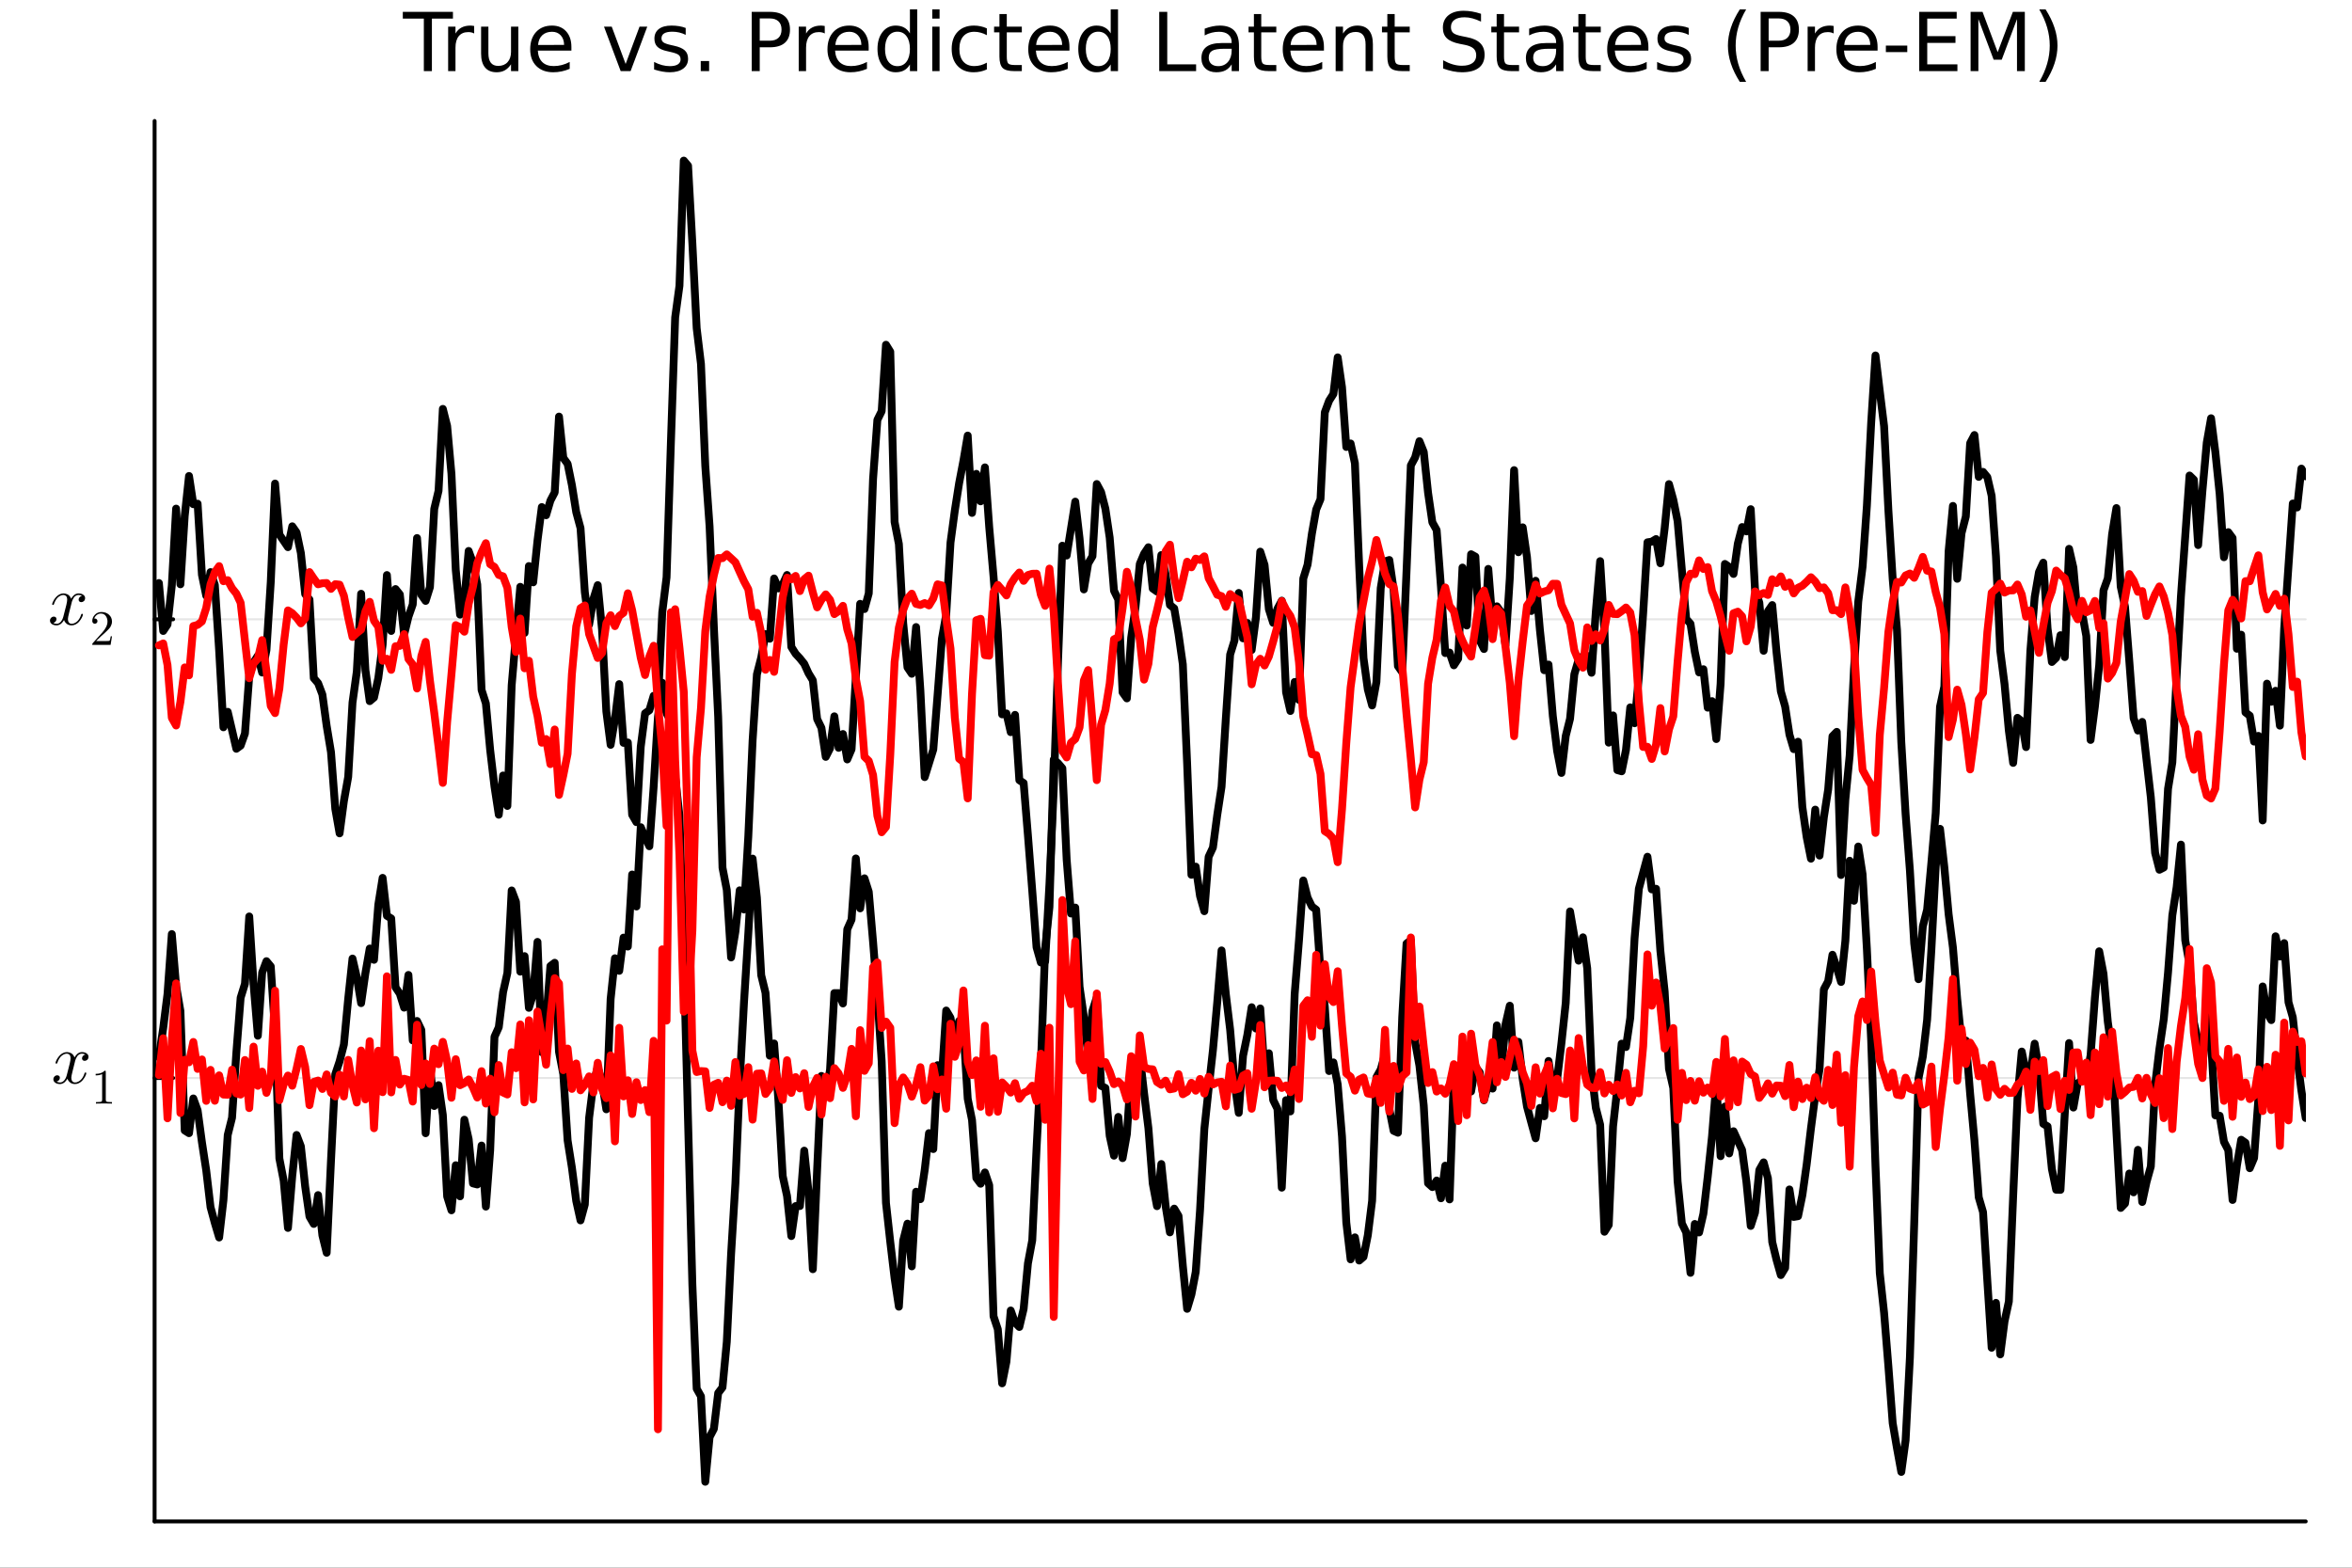 <?xml version="1.0" encoding="utf-8"?>
<svg xmlns="http://www.w3.org/2000/svg" xmlns:xlink="http://www.w3.org/1999/xlink" width="600" height="400" viewBox="0 0 2400 1600">
<rect x="0" y="0" width="2400" height="1600" fill="#333333" stroke="none"/>
<defs>
  <clipPath id="clip600">
    <rect x="0" y="0" width="2400" height="1600"/>
  </clipPath>
</defs>
<path clip-path="url(#clip600)" d="M0 1600 L2400 1600 L2400 0 L0 0  Z" fill="#ffffff" fill-rule="evenodd" fill-opacity="1"/>
<defs>
  <clipPath id="clip601">
    <rect x="480" y="0" width="1681" height="1600"/>
  </clipPath>
</defs>
<path clip-path="url(#clip600)" d="M157.754 1552.76 L2352.76 1552.76 L2352.76 123.472 L157.754 123.472  Z" fill="#ffffff" fill-rule="evenodd" fill-opacity="1"/>
<defs>
  <clipPath id="clip602">
    <rect x="157" y="123" width="2196" height="1430"/>
  </clipPath>
</defs>
<polyline clip-path="url(#clip602)" style="stroke:#000000; stroke-linecap:round; stroke-linejoin:round; stroke-width:2; stroke-opacity:0.1; fill:none" points="157.754,1100.22 2352.76,1100.22 "/>
<polyline clip-path="url(#clip602)" style="stroke:#000000; stroke-linecap:round; stroke-linejoin:round; stroke-width:2; stroke-opacity:0.1; fill:none" points="157.754,632.069 2352.76,632.069 "/>
<polyline clip-path="url(#clip600)" style="stroke:#000000; stroke-linecap:round; stroke-linejoin:round; stroke-width:4; stroke-opacity:1; fill:none" points="157.754,1552.76 2352.76,1552.76 "/>
<polyline clip-path="url(#clip600)" style="stroke:#000000; stroke-linecap:round; stroke-linejoin:round; stroke-width:4; stroke-opacity:1; fill:none" points="157.754,1552.76 157.754,123.472 "/>
<polyline clip-path="url(#clip600)" style="stroke:#000000; stroke-linecap:round; stroke-linejoin:round; stroke-width:4; stroke-opacity:1; fill:none" points="157.754,1100.22 176.651,1100.22 "/>
<polyline clip-path="url(#clip600)" style="stroke:#000000; stroke-linecap:round; stroke-linejoin:round; stroke-width:4; stroke-opacity:1; fill:none" points="157.754,632.069 176.651,632.069 "/>
<path clip-path="url(#clip600)" d="M90.285 1078.54 Q90.285 1080.51 89.055 1081.63 Q87.825 1082.72 86.42 1082.72 Q85.085 1082.72 84.382 1081.95 Q83.68 1081.17 83.68 1080.19 Q83.68 1078.85 84.663 1077.69 Q85.647 1076.54 87.123 1076.29 Q85.682 1075.38 83.539 1075.38 Q82.134 1075.38 80.904 1076.11 Q79.71 1076.85 78.972 1077.8 Q78.269 1078.75 77.637 1080.12 Q77.039 1081.45 76.793 1082.26 Q76.583 1083.03 76.407 1083.88 L73.948 1093.72 Q72.753 1098.39 72.753 1100.04 Q72.753 1102.08 73.737 1103.45 Q74.721 1104.78 76.688 1104.78 Q77.461 1104.78 78.339 1104.57 Q79.218 1104.33 80.342 1103.69 Q81.501 1103.03 82.52 1102.04 Q83.574 1101.02 84.593 1099.3 Q85.612 1097.58 86.279 1095.37 Q86.49 1094.59 87.193 1094.59 Q88.071 1094.59 88.071 1095.3 Q88.071 1095.89 87.579 1097.16 Q87.123 1098.39 86.104 1100 Q85.12 1101.59 83.82 1103.03 Q82.52 1104.43 80.588 1105.41 Q78.656 1106.4 76.547 1106.4 Q73.526 1106.4 71.523 1104.78 Q69.521 1103.17 68.783 1100.92 Q68.607 1101.23 68.361 1101.66 Q68.115 1102.08 67.378 1103.03 Q66.675 1103.94 65.867 1104.64 Q65.059 1105.31 63.794 1105.84 Q62.564 1106.4 61.229 1106.4 Q59.543 1106.4 58.032 1105.91 Q56.556 1105.41 55.502 1104.29 Q54.448 1103.17 54.448 1101.62 Q54.448 1099.9 55.608 1098.7 Q56.802 1097.47 58.419 1097.47 Q59.437 1097.47 60.245 1098.07 Q61.089 1098.67 61.089 1099.97 Q61.089 1101.41 60.105 1102.5 Q59.121 1103.59 57.716 1103.87 Q59.156 1104.78 61.299 1104.78 Q63.618 1104.78 65.445 1102.74 Q67.272 1100.71 68.15 1097.3 Q70.329 1089.11 71.172 1085.46 Q72.015 1081.77 72.015 1080.19 Q72.015 1078.71 71.629 1077.69 Q71.242 1076.68 70.575 1076.22 Q69.942 1075.73 69.345 1075.55 Q68.783 1075.38 68.15 1075.38 Q67.097 1075.38 65.902 1075.8 Q64.743 1076.22 63.337 1077.2 Q61.967 1078.15 60.667 1080.12 Q59.367 1082.09 58.489 1084.79 Q58.313 1085.6 57.54 1085.6 Q56.697 1085.56 56.697 1084.86 Q56.697 1084.26 57.154 1083.03 Q57.645 1081.77 58.629 1080.19 Q59.648 1078.61 60.948 1077.2 Q62.283 1075.76 64.216 1074.78 Q66.183 1073.79 68.291 1073.79 Q69.24 1073.79 70.153 1074.01 Q71.102 1074.18 72.226 1074.71 Q73.385 1075.24 74.404 1076.39 Q75.423 1077.55 76.056 1079.24 Q76.477 1078.43 77.039 1077.66 Q77.637 1076.89 78.55 1075.94 Q79.499 1074.95 80.799 1074.39 Q82.134 1073.79 83.609 1073.79 Q85.05 1073.79 86.455 1074.18 Q87.861 1074.53 89.055 1075.69 Q90.285 1076.82 90.285 1078.54 Z" fill="#000000" fill-rule="nonzero" fill-opacity="1" /><path clip-path="url(#clip600)" d="M97.613 1097.57 L97.613 1096 Q103.663 1096 106.786 1092.78 Q107.647 1092.78 107.794 1092.98 Q107.942 1093.17 107.942 1094.08 L107.942 1122.34 Q107.942 1123.84 108.68 1124.31 Q109.418 1124.77 112.639 1124.77 L114.238 1124.77 L114.238 1126.32 Q112.467 1126.18 106.073 1126.18 Q99.679 1126.18 97.933 1126.32 L97.933 1124.77 L99.531 1124.77 Q102.704 1124.77 103.466 1124.33 Q104.228 1123.86 104.228 1122.34 L104.228 1096.25 Q101.597 1097.57 97.613 1097.57 Z" fill="#000000" fill-rule="nonzero" fill-opacity="1" /><path clip-path="url(#clip600)" d="M86.829 610.392 Q86.829 612.359 85.599 613.484 Q84.369 614.573 82.964 614.573 Q81.629 614.573 80.926 613.8 Q80.223 613.027 80.223 612.043 Q80.223 610.708 81.207 609.549 Q82.191 608.389 83.666 608.143 Q82.226 607.23 80.083 607.23 Q78.677 607.23 77.448 607.968 Q76.253 608.705 75.515 609.654 Q74.813 610.603 74.18 611.973 Q73.583 613.308 73.337 614.116 Q73.126 614.889 72.951 615.732 L70.491 625.57 Q69.297 630.242 69.297 631.894 Q69.297 633.931 70.281 635.302 Q71.264 636.637 73.232 636.637 Q74.005 636.637 74.883 636.426 Q75.761 636.18 76.886 635.548 Q78.045 634.88 79.064 633.896 Q80.118 632.877 81.137 631.156 Q82.156 629.434 82.823 627.221 Q83.034 626.448 83.737 626.448 Q84.615 626.448 84.615 627.151 Q84.615 627.748 84.123 629.013 Q83.666 630.242 82.648 631.858 Q81.664 633.439 80.364 634.88 Q79.064 636.285 77.132 637.269 Q75.199 638.253 73.091 638.253 Q70.07 638.253 68.067 636.637 Q66.064 635.02 65.327 632.772 Q65.151 633.088 64.905 633.51 Q64.659 633.931 63.921 634.88 Q63.219 635.793 62.411 636.496 Q61.602 637.164 60.338 637.691 Q59.108 638.253 57.773 638.253 Q56.087 638.253 54.576 637.761 Q53.1 637.269 52.046 636.145 Q50.992 635.02 50.992 633.475 Q50.992 631.753 52.151 630.559 Q53.346 629.329 54.962 629.329 Q55.981 629.329 56.789 629.926 Q57.632 630.523 57.632 631.823 Q57.632 633.264 56.649 634.353 Q55.665 635.442 54.26 635.723 Q55.7 636.637 57.843 636.637 Q60.162 636.637 61.989 634.599 Q63.816 632.561 64.694 629.153 Q66.873 620.967 67.716 617.313 Q68.559 613.624 68.559 612.043 Q68.559 610.567 68.172 609.549 Q67.786 608.53 67.118 608.073 Q66.486 607.581 65.889 607.405 Q65.327 607.23 64.694 607.23 Q63.64 607.23 62.446 607.651 Q61.286 608.073 59.881 609.057 Q58.511 610.005 57.211 611.973 Q55.911 613.94 55.032 616.646 Q54.857 617.454 54.084 617.454 Q53.241 617.419 53.241 616.716 Q53.241 616.119 53.697 614.889 Q54.189 613.624 55.173 612.043 Q56.192 610.462 57.492 609.057 Q58.827 607.616 60.759 606.632 Q62.727 605.649 64.835 605.649 Q65.783 605.649 66.697 605.86 Q67.645 606.035 68.77 606.562 Q69.929 607.089 70.948 608.249 Q71.967 609.408 72.599 611.094 Q73.021 610.286 73.583 609.513 Q74.18 608.741 75.094 607.792 Q76.042 606.808 77.342 606.246 Q78.677 605.649 80.153 605.649 Q81.594 605.649 82.999 606.035 Q84.404 606.387 85.599 607.546 Q86.829 608.67 86.829 610.392 Z" fill="#000000" fill-rule="nonzero" fill-opacity="1" /><path clip-path="url(#clip600)" d="M94.156 658.178 Q94.156 657.269 94.23 656.998 Q94.329 656.727 94.722 656.309 L104.387 645.537 Q109.675 639.586 109.675 634.396 Q109.675 631.027 107.904 628.617 Q106.158 626.207 102.936 626.207 Q100.723 626.207 98.854 627.559 Q96.985 628.912 96.124 631.322 Q96.272 631.273 96.788 631.273 Q98.042 631.273 98.731 632.06 Q99.444 632.847 99.444 633.905 Q99.444 635.257 98.559 635.921 Q97.698 636.561 96.837 636.561 Q96.493 636.561 96.026 636.487 Q95.583 636.413 94.87 635.725 Q94.156 635.011 94.156 633.757 Q94.156 630.24 96.813 627.437 Q99.493 624.633 103.576 624.633 Q108.199 624.633 111.224 627.387 Q114.274 630.117 114.274 634.396 Q114.274 635.897 113.807 637.274 Q113.364 638.627 112.749 639.684 Q112.159 640.742 110.536 642.439 Q108.913 644.136 107.609 645.341 Q106.306 646.546 103.379 649.103 L98.042 654.293 L107.117 654.293 Q111.544 654.293 111.888 653.899 Q112.38 653.186 112.995 649.423 L114.274 649.423 L112.848 658.178 L94.156 658.178 Z" fill="#000000" fill-rule="nonzero" fill-opacity="1" /><path clip-path="url(#clip600)" d="M411.026 12.096 L462.189 12.096 L462.189 18.983 L440.719 18.983 L440.719 72.576 L432.496 72.576 L432.496 18.983 L411.026 18.983 L411.026 12.096 Z" fill="#000000" fill-rule="nonzero" fill-opacity="1" /><path clip-path="url(#clip600)" d="M483.861 34.173 Q482.606 33.444 481.107 33.12 Q479.648 32.756 477.866 32.756 Q471.547 32.756 468.144 36.888 Q464.782 40.979 464.782 48.676 L464.782 72.576 L457.287 72.576 L457.287 27.206 L464.782 27.206 L464.782 34.254 Q467.131 30.122 470.898 28.138 Q474.666 26.112 480.054 26.112 Q480.823 26.112 481.755 26.234 Q482.687 26.315 483.821 26.517 L483.861 34.173 Z" fill="#000000" fill-rule="nonzero" fill-opacity="1" /><path clip-path="url(#clip600)" d="M490.91 54.671 L490.91 27.206 L498.364 27.206 L498.364 54.387 Q498.364 60.828 500.875 64.069 Q503.387 67.269 508.41 67.269 Q514.446 67.269 517.929 63.421 Q521.454 59.573 521.454 52.929 L521.454 27.206 L528.907 27.206 L528.907 72.576 L521.454 72.576 L521.454 65.608 Q518.74 69.74 515.134 71.766 Q511.57 73.751 506.83 73.751 Q499.012 73.751 494.961 68.89 Q490.91 64.029 490.91 54.671 M509.666 26.112 L509.666 26.112 Z" fill="#000000" fill-rule="nonzero" fill-opacity="1" /><path clip-path="url(#clip600)" d="M583.068 48.028 L583.068 51.673 L548.797 51.673 Q549.283 59.37 553.415 63.421 Q557.588 67.431 565.001 67.431 Q569.295 67.431 573.305 66.378 Q577.356 65.325 581.326 63.218 L581.326 70.267 Q577.316 71.968 573.103 72.86 Q568.89 73.751 564.555 73.751 Q553.699 73.751 547.339 67.431 Q541.02 61.112 541.02 50.337 Q541.02 39.197 547.015 32.675 Q553.051 26.112 563.259 26.112 Q572.414 26.112 577.721 32.026 Q583.068 37.9 583.068 48.028 M575.614 45.84 Q575.533 39.723 572.171 36.077 Q568.849 32.431 563.34 32.431 Q557.102 32.431 553.334 35.956 Q549.608 39.48 549.04 45.88 L575.614 45.84 Z" fill="#000000" fill-rule="nonzero" fill-opacity="1" /><path clip-path="url(#clip600)" d="M616.326 27.206 L624.225 27.206 L638.403 65.284 L652.582 27.206 L660.481 27.206 L643.467 72.576 L633.34 72.576 L616.326 27.206 Z" fill="#000000" fill-rule="nonzero" fill-opacity="1" /><path clip-path="url(#clip600)" d="M699.694 28.543 L699.694 35.591 Q696.534 33.971 693.131 33.161 Q689.728 32.35 686.082 32.35 Q680.533 32.35 677.738 34.052 Q674.983 35.753 674.983 39.156 Q674.983 41.749 676.968 43.248 Q678.953 44.706 684.948 46.043 L687.5 46.61 Q695.44 48.311 698.762 51.43 Q702.124 54.509 702.124 60.059 Q702.124 66.378 697.101 70.064 Q692.118 73.751 683.368 73.751 Q679.723 73.751 675.753 73.022 Q671.823 72.333 667.448 70.915 L667.448 63.218 Q671.58 65.365 675.591 66.459 Q679.601 67.512 683.53 67.512 Q688.797 67.512 691.632 65.73 Q694.468 63.907 694.468 60.626 Q694.468 57.588 692.402 55.967 Q690.376 54.347 683.449 52.848 L680.857 52.24 Q673.93 50.782 670.851 47.785 Q667.772 44.746 667.772 39.48 Q667.772 33.08 672.309 29.596 Q676.846 26.112 685.191 26.112 Q689.323 26.112 692.969 26.72 Q696.615 27.327 699.694 28.543 Z" fill="#000000" fill-rule="nonzero" fill-opacity="1" /><path clip-path="url(#clip600)" d="M715.046 62.287 L723.594 62.287 L723.594 72.576 L715.046 72.576 L715.046 62.287 Z" fill="#000000" fill-rule="nonzero" fill-opacity="1" /><path clip-path="url(#clip600)" d="M775.243 18.82 L775.243 41.546 L785.532 41.546 Q791.244 41.546 794.363 38.589 Q797.482 35.632 797.482 30.163 Q797.482 24.735 794.363 21.778 Q791.244 18.82 785.532 18.82 L775.243 18.82 M767.06 12.096 L785.532 12.096 Q795.7 12.096 800.885 16.714 Q806.111 21.292 806.111 30.163 Q806.111 39.115 800.885 43.693 Q795.7 48.271 785.532 48.271 L775.243 48.271 L775.243 72.576 L767.06 72.576 L767.06 12.096 Z" fill="#000000" fill-rule="nonzero" fill-opacity="1" /><path clip-path="url(#clip600)" d="M841.597 34.173 Q840.341 33.444 838.842 33.12 Q837.384 32.756 835.601 32.756 Q829.282 32.756 825.879 36.888 Q822.517 40.979 822.517 48.676 L822.517 72.576 L815.023 72.576 L815.023 27.206 L822.517 27.206 L822.517 34.254 Q824.866 30.122 828.634 28.138 Q832.401 26.112 837.789 26.112 Q838.559 26.112 839.49 26.234 Q840.422 26.315 841.556 26.517 L841.597 34.173 Z" fill="#000000" fill-rule="nonzero" fill-opacity="1" /><path clip-path="url(#clip600)" d="M886.4 48.028 L886.4 51.673 L852.129 51.673 Q852.615 59.37 856.747 63.421 Q860.92 67.431 868.333 67.431 Q872.627 67.431 876.637 66.378 Q880.688 65.325 884.658 63.218 L884.658 70.267 Q880.647 71.968 876.434 72.86 Q872.222 73.751 867.887 73.751 Q857.031 73.751 850.671 67.431 Q844.351 61.112 844.351 50.337 Q844.351 39.197 850.347 32.675 Q856.383 26.112 866.591 26.112 Q875.746 26.112 881.053 32.026 Q886.4 37.9 886.4 48.028 M878.946 45.84 Q878.865 39.723 875.503 36.077 Q872.181 32.431 866.672 32.431 Q860.433 32.431 856.666 35.956 Q852.939 39.48 852.372 45.88 L878.946 45.84 Z" fill="#000000" fill-rule="nonzero" fill-opacity="1" /><path clip-path="url(#clip600)" d="M928.489 34.092 L928.489 9.544 L935.942 9.544 L935.942 72.576 L928.489 72.576 L928.489 65.77 Q926.139 69.821 922.534 71.806 Q918.969 73.751 913.946 73.751 Q905.723 73.751 900.537 67.188 Q895.393 60.626 895.393 49.931 Q895.393 39.237 900.537 32.675 Q905.723 26.112 913.946 26.112 Q918.969 26.112 922.534 28.097 Q926.139 30.041 928.489 34.092 M903.089 49.931 Q903.089 58.155 906.452 62.854 Q909.854 67.512 915.769 67.512 Q921.683 67.512 925.086 62.854 Q928.489 58.155 928.489 49.931 Q928.489 41.708 925.086 37.05 Q921.683 32.35 915.769 32.35 Q909.854 32.35 906.452 37.05 Q903.089 41.708 903.089 49.931 Z" fill="#000000" fill-rule="nonzero" fill-opacity="1" /><path clip-path="url(#clip600)" d="M951.295 27.206 L958.749 27.206 L958.749 72.576 L951.295 72.576 L951.295 27.206 M951.295 9.544 L958.749 9.544 L958.749 18.983 L951.295 18.983 L951.295 9.544 Z" fill="#000000" fill-rule="nonzero" fill-opacity="1" /><path clip-path="url(#clip600)" d="M1007 28.948 L1007 35.915 Q1003.84 34.173 1000.64 33.323 Q997.476 32.431 994.235 32.431 Q986.984 32.431 982.973 37.05 Q978.963 41.627 978.963 49.931 Q978.963 58.236 982.973 62.854 Q986.984 67.431 994.235 67.431 Q997.476 67.431 1000.64 66.581 Q1003.84 65.689 1007 63.948 L1007 70.834 Q1003.88 72.292 1000.51 73.022 Q997.192 73.751 993.425 73.751 Q983.176 73.751 977.14 67.31 Q971.104 60.869 971.104 49.931 Q971.104 38.832 977.18 32.472 Q983.297 26.112 993.911 26.112 Q997.354 26.112 1000.64 26.841 Q1003.92 27.53 1007 28.948 Z" fill="#000000" fill-rule="nonzero" fill-opacity="1" /><path clip-path="url(#clip600)" d="M1027.33 14.324 L1027.33 27.206 L1042.68 27.206 L1042.68 32.999 L1027.33 32.999 L1027.33 57.628 Q1027.33 63.178 1028.83 64.758 Q1030.37 66.338 1035.03 66.338 L1042.68 66.338 L1042.68 72.576 L1035.03 72.576 Q1026.4 72.576 1023.12 69.376 Q1019.84 66.135 1019.84 57.628 L1019.84 32.999 L1014.37 32.999 L1014.37 27.206 L1019.84 27.206 L1019.84 14.324 L1027.33 14.324 Z" fill="#000000" fill-rule="nonzero" fill-opacity="1" /><path clip-path="url(#clip600)" d="M1091.29 48.028 L1091.29 51.673 L1057.02 51.673 Q1057.51 59.37 1061.64 63.421 Q1065.81 67.431 1073.23 67.431 Q1077.52 67.431 1081.53 66.378 Q1085.58 65.325 1089.55 63.218 L1089.55 70.267 Q1085.54 71.968 1081.33 72.86 Q1077.12 73.751 1072.78 73.751 Q1061.93 73.751 1055.57 67.431 Q1049.25 61.112 1049.25 50.337 Q1049.25 39.197 1055.24 32.675 Q1061.28 26.112 1071.49 26.112 Q1080.64 26.112 1085.95 32.026 Q1091.29 37.9 1091.29 48.028 M1083.84 45.84 Q1083.76 39.723 1080.4 36.077 Q1077.08 32.431 1071.57 32.431 Q1065.33 32.431 1061.56 35.956 Q1057.83 39.48 1057.27 45.88 L1083.84 45.84 Z" fill="#000000" fill-rule="nonzero" fill-opacity="1" /><path clip-path="url(#clip600)" d="M1133.38 34.092 L1133.38 9.544 L1140.84 9.544 L1140.84 72.576 L1133.38 72.576 L1133.38 65.77 Q1131.03 69.821 1127.43 71.806 Q1123.86 73.751 1118.84 73.751 Q1110.62 73.751 1105.43 67.188 Q1100.29 60.626 1100.29 49.931 Q1100.29 39.237 1105.43 32.675 Q1110.62 26.112 1118.84 26.112 Q1123.86 26.112 1127.43 28.097 Q1131.03 30.041 1133.38 34.092 M1107.98 49.931 Q1107.98 58.155 1111.35 62.854 Q1114.75 67.512 1120.66 67.512 Q1126.58 67.512 1129.98 62.854 Q1133.38 58.155 1133.38 49.931 Q1133.38 41.708 1129.98 37.05 Q1126.58 32.35 1120.66 32.35 Q1114.75 32.35 1111.35 37.05 Q1107.98 41.708 1107.98 49.931 Z" fill="#000000" fill-rule="nonzero" fill-opacity="1" /><path clip-path="url(#clip600)" d="M1182.89 12.096 L1191.07 12.096 L1191.07 65.689 L1220.52 65.689 L1220.52 72.576 L1182.89 72.576 L1182.89 12.096 Z" fill="#000000" fill-rule="nonzero" fill-opacity="1" /><path clip-path="url(#clip600)" d="M1249.4 49.769 Q1240.37 49.769 1236.88 51.835 Q1233.4 53.901 1233.4 58.884 Q1233.4 62.854 1235.99 65.203 Q1238.63 67.512 1243.12 67.512 Q1249.32 67.512 1253.05 63.137 Q1256.81 58.722 1256.81 51.43 L1256.81 49.769 L1249.4 49.769 M1264.27 46.691 L1264.27 72.576 L1256.81 72.576 L1256.81 65.689 Q1254.26 69.821 1250.45 71.806 Q1246.65 73.751 1241.14 73.751 Q1234.17 73.751 1230.04 69.862 Q1225.95 65.933 1225.95 59.37 Q1225.95 51.714 1231.05 47.825 Q1236.2 43.936 1246.36 43.936 L1256.81 43.936 L1256.81 43.207 Q1256.81 38.062 1253.41 35.267 Q1250.05 32.431 1243.93 32.431 Q1240.04 32.431 1236.36 33.363 Q1232.67 34.295 1229.27 36.158 L1229.27 29.272 Q1233.36 27.692 1237.21 26.922 Q1241.06 26.112 1244.7 26.112 Q1254.55 26.112 1259.41 31.216 Q1264.27 36.32 1264.27 46.691 Z" fill="#000000" fill-rule="nonzero" fill-opacity="1" /><path clip-path="url(#clip600)" d="M1286.99 14.324 L1286.99 27.206 L1302.35 27.206 L1302.35 32.999 L1286.99 32.999 L1286.99 57.628 Q1286.99 63.178 1288.49 64.758 Q1290.03 66.338 1294.69 66.338 L1302.35 66.338 L1302.35 72.576 L1294.69 72.576 Q1286.06 72.576 1282.78 69.376 Q1279.5 66.135 1279.5 57.628 L1279.5 32.999 L1274.03 32.999 L1274.03 27.206 L1279.5 27.206 L1279.5 14.324 L1286.99 14.324 Z" fill="#000000" fill-rule="nonzero" fill-opacity="1" /><path clip-path="url(#clip600)" d="M1350.96 48.028 L1350.96 51.673 L1316.69 51.673 Q1317.17 59.37 1321.3 63.421 Q1325.48 67.431 1332.89 67.431 Q1337.18 67.431 1341.19 66.378 Q1345.25 65.325 1349.22 63.218 L1349.22 70.267 Q1345.21 71.968 1340.99 72.86 Q1336.78 73.751 1332.44 73.751 Q1321.59 73.751 1315.23 67.431 Q1308.91 61.112 1308.91 50.337 Q1308.91 39.197 1314.9 32.675 Q1320.94 26.112 1331.15 26.112 Q1340.3 26.112 1345.61 32.026 Q1350.96 37.9 1350.96 48.028 M1343.5 45.84 Q1343.42 39.723 1340.06 36.077 Q1336.74 32.431 1331.23 32.431 Q1324.99 32.431 1321.22 35.956 Q1317.5 39.48 1316.93 45.88 L1343.5 45.84 Z" fill="#000000" fill-rule="nonzero" fill-opacity="1" /><path clip-path="url(#clip600)" d="M1400.91 45.192 L1400.91 72.576 L1393.45 72.576 L1393.45 45.435 Q1393.45 38.994 1390.94 35.794 Q1388.43 32.594 1383.41 32.594 Q1377.37 32.594 1373.89 36.442 Q1370.4 40.29 1370.4 46.934 L1370.4 72.576 L1362.91 72.576 L1362.91 27.206 L1370.4 27.206 L1370.4 34.254 Q1373.08 30.163 1376.68 28.138 Q1380.33 26.112 1385.07 26.112 Q1392.88 26.112 1396.89 30.973 Q1400.91 35.794 1400.91 45.192 Z" fill="#000000" fill-rule="nonzero" fill-opacity="1" /><path clip-path="url(#clip600)" d="M1423.14 14.324 L1423.14 27.206 L1438.5 27.206 L1438.5 32.999 L1423.14 32.999 L1423.14 57.628 Q1423.14 63.178 1424.64 64.758 Q1426.18 66.338 1430.84 66.338 L1438.5 66.338 L1438.5 72.576 L1430.84 72.576 Q1422.21 72.576 1418.93 69.376 Q1415.65 66.135 1415.65 57.628 L1415.65 32.999 L1410.18 32.999 L1410.18 27.206 L1415.65 27.206 L1415.65 14.324 L1423.14 14.324 Z" fill="#000000" fill-rule="nonzero" fill-opacity="1" /><path clip-path="url(#clip600)" d="M1511.25 14.081 L1511.25 22.061 Q1506.59 19.833 1502.46 18.739 Q1498.33 17.646 1494.48 17.646 Q1487.8 17.646 1484.15 20.238 Q1480.55 22.831 1480.55 27.611 Q1480.55 31.621 1482.94 33.687 Q1485.37 35.713 1492.09 36.969 L1497.03 37.981 Q1506.19 39.723 1510.52 44.139 Q1514.9 48.514 1514.9 55.886 Q1514.9 64.677 1508.98 69.214 Q1503.11 73.751 1491.73 73.751 Q1487.43 73.751 1482.57 72.778 Q1477.75 71.806 1472.57 69.902 L1472.57 61.477 Q1477.55 64.272 1482.33 65.689 Q1487.11 67.107 1491.73 67.107 Q1498.73 67.107 1502.54 64.353 Q1506.35 61.598 1506.35 56.494 Q1506.35 52.038 1503.6 49.526 Q1500.88 47.015 1494.64 45.759 L1489.66 44.787 Q1480.51 42.964 1476.41 39.075 Q1472.32 35.186 1472.32 28.259 Q1472.32 20.238 1477.95 15.62 Q1483.62 11.002 1493.55 11.002 Q1497.8 11.002 1502.22 11.772 Q1506.63 12.542 1511.25 14.081 Z" fill="#000000" fill-rule="nonzero" fill-opacity="1" /><path clip-path="url(#clip600)" d="M1534.71 14.324 L1534.71 27.206 L1550.06 27.206 L1550.06 32.999 L1534.71 32.999 L1534.71 57.628 Q1534.71 63.178 1536.21 64.758 Q1537.74 66.338 1542.4 66.338 L1550.06 66.338 L1550.06 72.576 L1542.4 72.576 Q1533.77 72.576 1530.49 69.376 Q1527.21 66.135 1527.21 57.628 L1527.21 32.999 L1521.74 32.999 L1521.74 27.206 L1527.21 27.206 L1527.21 14.324 L1534.71 14.324 Z" fill="#000000" fill-rule="nonzero" fill-opacity="1" /><path clip-path="url(#clip600)" d="M1580.48 49.769 Q1571.45 49.769 1567.96 51.835 Q1564.48 53.901 1564.48 58.884 Q1564.48 62.854 1567.07 65.203 Q1569.71 67.512 1574.2 67.512 Q1580.4 67.512 1584.13 63.137 Q1587.89 58.722 1587.89 51.43 L1587.89 49.769 L1580.48 49.769 M1595.35 46.691 L1595.35 72.576 L1587.89 72.576 L1587.89 65.689 Q1585.34 69.821 1581.53 71.806 Q1577.73 73.751 1572.22 73.751 Q1565.25 73.751 1561.12 69.862 Q1557.03 65.933 1557.03 59.37 Q1557.03 51.714 1562.13 47.825 Q1567.28 43.936 1577.44 43.936 L1587.89 43.936 L1587.89 43.207 Q1587.89 38.062 1584.49 35.267 Q1581.13 32.431 1575.01 32.431 Q1571.12 32.431 1567.44 33.363 Q1563.75 34.295 1560.35 36.158 L1560.35 29.272 Q1564.44 27.692 1568.29 26.922 Q1572.14 26.112 1575.78 26.112 Q1585.63 26.112 1590.49 31.216 Q1595.35 36.32 1595.35 46.691 Z" fill="#000000" fill-rule="nonzero" fill-opacity="1" /><path clip-path="url(#clip600)" d="M1618.07 14.324 L1618.07 27.206 L1633.43 27.206 L1633.43 32.999 L1618.07 32.999 L1618.07 57.628 Q1618.07 63.178 1619.57 64.758 Q1621.11 66.338 1625.77 66.338 L1633.43 66.338 L1633.43 72.576 L1625.77 72.576 Q1617.14 72.576 1613.86 69.376 Q1610.58 66.135 1610.58 57.628 L1610.58 32.999 L1605.11 32.999 L1605.11 27.206 L1610.58 27.206 L1610.58 14.324 L1618.07 14.324 Z" fill="#000000" fill-rule="nonzero" fill-opacity="1" /><path clip-path="url(#clip600)" d="M1682.04 48.028 L1682.04 51.673 L1647.77 51.673 Q1648.25 59.37 1652.39 63.421 Q1656.56 67.431 1663.97 67.431 Q1668.26 67.431 1672.28 66.378 Q1676.33 65.325 1680.3 63.218 L1680.3 70.267 Q1676.29 71.968 1672.07 72.86 Q1667.86 73.751 1663.53 73.751 Q1652.67 73.751 1646.31 67.431 Q1639.99 61.112 1639.99 50.337 Q1639.99 39.197 1645.98 32.675 Q1652.02 26.112 1662.23 26.112 Q1671.38 26.112 1676.69 32.026 Q1682.04 37.9 1682.04 48.028 M1674.58 45.84 Q1674.5 39.723 1671.14 36.077 Q1667.82 32.431 1662.31 32.431 Q1656.07 32.431 1652.3 35.956 Q1648.58 39.48 1648.01 45.88 L1674.58 45.84 Z" fill="#000000" fill-rule="nonzero" fill-opacity="1" /><path clip-path="url(#clip600)" d="M1723.19 28.543 L1723.19 35.591 Q1720.04 33.971 1716.63 33.161 Q1713.23 32.35 1709.58 32.35 Q1704.03 32.35 1701.24 34.052 Q1698.48 35.753 1698.48 39.156 Q1698.48 41.749 1700.47 43.248 Q1702.45 44.706 1708.45 46.043 L1711 46.61 Q1718.94 48.311 1722.26 51.43 Q1725.63 54.509 1725.63 60.059 Q1725.63 66.378 1720.6 70.064 Q1715.62 73.751 1706.87 73.751 Q1703.22 73.751 1699.25 73.022 Q1695.32 72.333 1690.95 70.915 L1690.95 63.218 Q1695.08 65.365 1699.09 66.459 Q1703.1 67.512 1707.03 67.512 Q1712.3 67.512 1715.13 65.73 Q1717.97 63.907 1717.97 60.626 Q1717.97 57.588 1715.9 55.967 Q1713.88 54.347 1706.95 52.848 L1704.36 52.24 Q1697.43 50.782 1694.35 47.785 Q1691.27 44.746 1691.27 39.48 Q1691.27 33.08 1695.81 29.596 Q1700.35 26.112 1708.69 26.112 Q1712.82 26.112 1716.47 26.72 Q1720.12 27.327 1723.19 28.543 Z" fill="#000000" fill-rule="nonzero" fill-opacity="1" /><path clip-path="url(#clip600)" d="M1781.77 9.625 Q1776.34 18.942 1773.71 28.057 Q1771.08 37.171 1771.08 46.529 Q1771.08 55.886 1773.71 65.082 Q1776.38 74.237 1781.77 83.513 L1775.29 83.513 Q1769.21 73.994 1766.18 64.798 Q1763.18 55.603 1763.18 46.529 Q1763.18 37.495 1766.18 28.34 Q1769.17 19.185 1775.29 9.625 L1781.77 9.625 Z" fill="#000000" fill-rule="nonzero" fill-opacity="1" /><path clip-path="url(#clip600)" d="M1804.74 18.82 L1804.74 41.546 L1815.03 41.546 Q1820.74 41.546 1823.86 38.589 Q1826.98 35.632 1826.98 30.163 Q1826.98 24.735 1823.86 21.778 Q1820.74 18.82 1815.03 18.82 L1804.74 18.82 M1796.56 12.096 L1815.03 12.096 Q1825.2 12.096 1830.38 16.714 Q1835.61 21.292 1835.61 30.163 Q1835.61 39.115 1830.38 43.693 Q1825.2 48.271 1815.03 48.271 L1804.74 48.271 L1804.74 72.576 L1796.56 72.576 L1796.56 12.096 Z" fill="#000000" fill-rule="nonzero" fill-opacity="1" /><path clip-path="url(#clip600)" d="M1871.09 34.173 Q1869.84 33.444 1868.34 33.12 Q1866.88 32.756 1865.1 32.756 Q1858.78 32.756 1855.38 36.888 Q1852.01 40.979 1852.01 48.676 L1852.01 72.576 L1844.52 72.576 L1844.52 27.206 L1852.01 27.206 L1852.01 34.254 Q1854.36 30.122 1858.13 28.138 Q1861.9 26.112 1867.29 26.112 Q1868.06 26.112 1868.99 26.234 Q1869.92 26.315 1871.05 26.517 L1871.09 34.173 Z" fill="#000000" fill-rule="nonzero" fill-opacity="1" /><path clip-path="url(#clip600)" d="M1915.9 48.028 L1915.9 51.673 L1881.63 51.673 Q1882.11 59.37 1886.24 63.421 Q1890.42 67.431 1897.83 67.431 Q1902.12 67.431 1906.13 66.378 Q1910.18 65.325 1914.15 63.218 L1914.15 70.267 Q1910.14 71.968 1905.93 72.86 Q1901.72 73.751 1897.38 73.751 Q1886.53 73.751 1880.17 67.431 Q1873.85 61.112 1873.85 50.337 Q1873.85 39.197 1879.84 32.675 Q1885.88 26.112 1896.09 26.112 Q1905.24 26.112 1910.55 32.026 Q1915.9 37.9 1915.9 48.028 M1908.44 45.84 Q1908.36 39.723 1905 36.077 Q1901.68 32.431 1896.17 32.431 Q1889.93 32.431 1886.16 35.956 Q1882.44 39.48 1881.87 45.88 L1908.44 45.84 Z" fill="#000000" fill-rule="nonzero" fill-opacity="1" /><path clip-path="url(#clip600)" d="M1924.36 46.529 L1946.2 46.529 L1946.2 53.172 L1924.36 53.172 L1924.36 46.529 Z" fill="#000000" fill-rule="nonzero" fill-opacity="1" /><path clip-path="url(#clip600)" d="M1958.39 12.096 L1996.63 12.096 L1996.63 18.983 L1966.57 18.983 L1966.57 36.888 L1995.38 36.888 L1995.38 43.774 L1966.57 43.774 L1966.57 65.689 L1997.36 65.689 L1997.36 72.576 L1958.39 72.576 L1958.39 12.096 Z" fill="#000000" fill-rule="nonzero" fill-opacity="1" /><path clip-path="url(#clip600)" d="M2010.81 12.096 L2023 12.096 L2038.44 53.253 L2053.95 12.096 L2066.14 12.096 L2066.14 72.576 L2058.16 72.576 L2058.16 19.469 L2042.57 60.95 L2034.34 60.95 L2018.75 19.469 L2018.75 72.576 L2010.81 72.576 L2010.81 12.096 Z" fill="#000000" fill-rule="nonzero" fill-opacity="1" /><path clip-path="url(#clip600)" d="M2080.89 9.625 L2087.37 9.625 Q2093.45 19.185 2096.45 28.34 Q2099.48 37.495 2099.48 46.529 Q2099.48 55.603 2096.45 64.798 Q2093.45 73.994 2087.37 83.513 L2080.89 83.513 Q2086.28 74.237 2088.91 65.082 Q2091.58 55.886 2091.58 46.529 Q2091.58 37.171 2088.91 28.057 Q2086.28 18.942 2080.89 9.625 Z" fill="#000000" fill-rule="nonzero" fill-opacity="1" /><polyline clip-path="url(#clip602)" style="stroke:#000000; stroke-linecap:round; stroke-linejoin:round; stroke-width:8; stroke-opacity:1; fill:none" points="162.144,1078.97 166.534,1049.33 170.924,1014.44 175.314,953.318 179.704,1006.21 184.094,1031.79 188.484,1153.75 192.874,1156.55 197.264,1121.09 201.654,1133.23 206.044,1165.74 210.434,1194.53 214.824,1231.99 219.214,1248.24 223.604,1263 227.994,1225 232.384,1158.33 236.774,1140.76 241.164,1074.55 245.554,1018.28 249.944,1004.05 254.334,935.349 258.724,1004.14 263.114,1057.08 267.504,992.691 271.894,980.99 276.284,986.284 280.674,1053.4 285.064,1182.34 289.454,1204.86 293.844,1253.25 298.234,1199.91 302.624,1158.36 307.014,1169.92 311.404,1210.93 315.794,1241.66 320.184,1249.17 324.574,1219.72 328.964,1260.8 333.354,1278.6 337.744,1184.58 342.134,1096.38 346.524,1083.27 350.914,1066.06 355.304,1019.37 359.694,978.335 364.084,997.372 368.474,1023.82 372.864,993.216 377.254,968.092 381.644,979.602 386.034,923.264 390.424,895.962 394.814,934.684 399.204,937.369 403.594,1007.62 407.984,1014.18 412.374,1028.42 416.764,995.032 421.154,1061.85 425.544,1042.01 429.934,1051.17 434.324,1156.59 438.714,1088.17 443.104,1128.81 447.494,1107.51 451.884,1138.02 456.274,1221.12 460.664,1235.26 465.054,1189.24 469.444,1221.01 473.834,1142.77 478.224,1162.62 482.614,1207.78 487.004,1208.89 491.394,1169.14 495.784,1231.47 500.174,1174.06 504.564,1058.17 508.954,1048.42 513.344,1012.65 517.734,992.985 522.124,908.807 526.514,920.459 530.904,991.676 535.294,975.844 539.684,1028.62 544.074,1014.52 548.464,961.309 552.854,1073.85 557.244,1042.42 561.634,985.914 566.024,982.61 570.414,1073.49 574.804,1096.39 579.194,1163.88 583.584,1191.74 587.974,1225.63 592.364,1245.55 596.754,1229.31 601.144,1140.75 605.534,1105.57 609.924,1089.47 614.314,1104.86 618.704,1132.17 623.094,1019.57 627.484,978.006 631.874,990.852 636.264,956.945 640.654,966.052 645.044,892.525 649.434,925.168 653.824,844.217 658.214,854.186 662.604,863.7 666.994,802.881 671.384,731.68 675.774,696.818 680.164,728.06 684.554,736.096 688.944,792.61 693.334,832.58 697.724,977.269 702.114,1144.54 706.504,1311.21 710.894,1417.3 715.284,1425.11 719.674,1512.3 724.064,1466.7 728.454,1458.29 732.844,1421.73 737.234,1415.97 741.624,1369.54 746.014,1279.99 750.404,1207.71 754.794,1104.62 759.184,1022.89 763.574,952.854 767.964,876.3 772.354,916.141 776.744,995.261 781.134,1013.3 785.524,1077.49 789.914,1065 794.304,1123.27 798.694,1200.31 803.084,1220.55 807.474,1261.55 811.864,1230.9 816.254,1230.89 820.644,1174.37 825.034,1216.77 829.424,1295.37 833.814,1193.58 838.204,1098.14 842.594,1119.44 846.984,1091.67 851.374,1013.57 855.764,1013.58 860.154,1024.16 864.544,948.455 868.934,938.535 873.324,876.134 877.714,927.083 882.104,896.399 886.494,910.2 890.884,961.276 895.274,1016.69 899.664,1083.06 904.054,1227.66 908.444,1267.58 912.834,1304.53 917.224,1333.64 921.614,1266.2 926.004,1248.86 930.394,1292.46 934.784,1216.28 939.174,1223.87 943.564,1194.13 947.954,1156.46 952.344,1172.74 956.734,1087.1 961.124,1097.98 965.515,1031.34 969.905,1038.77 974.295,1065.78 978.685,1042.02 983.075,1050.39 987.465,1121.33 991.855,1143.03 996.245,1202.27 1000.63,1208.14 1005.02,1196.62 1009.41,1209.64 1013.8,1343.41 1018.19,1356.67 1022.58,1411.85 1026.97,1389.77 1031.36,1337.5 1035.75,1349.94 1040.14,1354.34 1044.53,1335.91 1048.92,1289.4 1053.31,1265.87 1057.7,1172.14 1062.09,1088.24 1066.48,967.751 1070.87,925.707 1075.26,775.216 1079.65,778.954 1084.04,784.119 1088.43,877.209 1092.82,932.362 1097.21,926.271 1101.6,1007.1 1105.99,1037.86 1110.38,1077.18 1114.77,1031.67 1119.16,1017.9 1123.55,1108.19 1127.94,1110.39 1132.33,1159.26 1136.72,1179.49 1141.11,1139.94 1145.5,1182.01 1149.89,1157.46 1154.28,1092.85 1158.67,1096.62 1163.06,1077.52 1167.45,1116.04 1171.84,1151.39 1176.23,1207.85 1180.62,1231.03 1185.01,1188 1189.4,1230.8 1193.79,1257.75 1198.18,1233.53 1202.57,1240.96 1206.96,1291.85 1211.35,1335.82 1215.74,1321.16 1220.13,1298.13 1224.52,1235.28 1228.91,1152.35 1233.3,1111.14 1237.69,1071.68 1242.08,1023.04 1246.47,969.992 1250.86,1014.79 1255.25,1050.92 1259.64,1103.89 1264.03,1135.82 1268.42,1077.52 1272.81,1056.17 1277.2,1028 1281.59,1049.76 1285.98,1029.24 1290.37,1094.94 1294.76,1074.97 1299.15,1122.71 1303.54,1131.68 1307.93,1212.15 1312.32,1122.85 1316.71,1134.33 1321.1,1014.38 1325.49,959.67 1329.88,898.628 1334.27,916.089 1338.66,925.154 1343.05,928.488 1347.44,991.767 1351.83,1027.3 1356.22,1093.14 1360.61,1084.29 1365,1106.74 1369.39,1159.95 1373.78,1247.69 1378.17,1285.32 1382.56,1262.84 1386.95,1286.54 1391.34,1282.77 1395.73,1260.76 1400.12,1225.53 1404.51,1099.41 1408.9,1091.58 1413.29,1075.99 1417.68,1131.91 1422.07,1154.12 1426.46,1156.08 1430.85,1037.91 1435.24,962.992 1439.63,959.658 1444.02,1063.71 1448.41,1087.7 1452.8,1128.51 1457.2,1207.63 1461.59,1211.56 1465.98,1204.86 1470.37,1222.98 1474.76,1189.7 1479.15,1224.14 1483.54,1098.28 1487.93,1130.77 1492.32,1071.72 1496.71,1080.46 1501.1,1114 1505.49,1088.94 1509.88,1094.42 1514.27,1122.98 1518.66,1106.61 1523.05,1111.04 1527.44,1046.51 1531.83,1093.3 1536.22,1045.57 1540.61,1026.42 1545,1089.66 1549.39,1063.29 1553.78,1101.11 1558.17,1129.38 1562.56,1145.71 1566.95,1161.75 1571.34,1130.78 1575.73,1139.26 1580.12,1082.84 1584.51,1110.57 1588.9,1101.6 1593.29,1064.75 1597.68,1023.56 1602.07,930.178 1606.46,955.597 1610.85,980.47 1615.24,956.638 1619.63,988.316 1624.02,1094.19 1628.41,1130.77 1632.8,1147.85 1637.19,1257.14 1641.58,1250.15 1645.97,1149.6 1650.36,1110.33 1654.75,1065.16 1659.14,1068.63 1663.53,1038.94 1667.92,957.746 1672.31,907.027 1676.7,890.602 1681.09,874.376 1685.48,907.695 1689.87,907.103 1694.26,970.369 1698.65,1012 1703.04,1090.88 1707.43,1110.36 1711.82,1205.65 1716.21,1248.72 1720.6,1257.74 1724.99,1299.07 1729.38,1249.19 1733.77,1257.86 1738.16,1238.71 1742.55,1201.21 1746.94,1159.95 1751.33,1104.82 1755.72,1180.02 1760.11,1129.32 1764.5,1177.22 1768.89,1154.56 1773.28,1164.25 1777.67,1173.76 1782.06,1206.29 1786.45,1251.21 1790.84,1237.58 1795.23,1194.08 1799.62,1186.32 1804.01,1202.52 1808.4,1267.59 1812.79,1285.85 1817.18,1301.37 1821.57,1294.09 1825.96,1213.97 1830.35,1242.01 1834.74,1241.26 1839.13,1219.92 1843.52,1188.7 1847.91,1151.68 1852.3,1117.92 1856.69,1091.23 1861.08,1009.7 1865.47,1001.5 1869.86,974.432 1874.25,987.658 1878.64,1002.21 1883.03,960.126 1887.42,878.481 1891.81,919.367 1896.2,863.973 1900.59,892.233 1904.98,968.554 1909.37,1062.13 1913.76,1189.73 1918.15,1299.39 1922.54,1339.94 1926.93,1394.46 1931.32,1452.48 1935.71,1478.1 1940.1,1502.25 1944.49,1469.92 1948.88,1385.63 1953.27,1249.03 1957.66,1100.63 1962.05,1078.45 1966.44,1040.9 1970.83,968.492 1975.22,884.232 1979.61,845.907 1984,884.923 1988.39,933.069 1992.78,967.062 1997.17,1019.87 2001.56,1062.89 2005.95,1061.98 2010.34,1116.26 2014.73,1163.93 2019.12,1222.03 2023.51,1237.06 2027.9,1307.54 2032.29,1375.54 2036.68,1329.7 2041.07,1382.31 2045.46,1348.56 2049.85,1328.31 2054.24,1220.77 2058.63,1121.2 2063.02,1073.22 2067.41,1094.71 2071.8,1096.16 2076.19,1065.15 2080.58,1091.81 2084.97,1146.96 2089.36,1149.59 2093.75,1193.09 2098.14,1214.27 2102.53,1214.39 2106.92,1136.35 2111.31,1064.55 2115.7,1130.39 2120.09,1105.66 2124.48,1102.35 2128.87,1101 2133.26,1077.05 2137.65,1018.42 2142.04,970.9 2146.43,993.817 2150.82,1042.85 2155.21,1074.31 2159.6,1154.81 2163.99,1232.84 2168.38,1228.29 2172.77,1197.67 2177.16,1216.91 2181.55,1173.54 2185.94,1226.75 2190.33,1206.41 2194.72,1190.52 2199.11,1107.01 2203.5,1070.43 2207.89,1040.41 2212.28,992.65 2216.67,934.077 2221.06,905.478 2225.45,862.006 2229.84,959.608 2234.23,984.615 2238.62,1043.28 2243.01,1062.93 2247.4,1091.79 2251.79,1022.97 2256.18,1062.81 2260.57,1138.38 2264.96,1138.71 2269.35,1165.31 2273.74,1173.82 2278.13,1224.7 2282.52,1189.88 2286.91,1163.24 2291.3,1166.33 2295.69,1192.28 2300.08,1181.89 2304.47,1121.64 2308.86,1006.77 2313.25,1033.64 2317.64,1041.14 2322.03,955.61 2326.42,976.276 2330.81,962.553 2335.2,1022.87 2339.59,1038.28 2343.98,1078.76 2348.37,1113.1 2352.76,1141.05 "/>
<polyline clip-path="url(#clip602)" style="stroke:#ff0000; stroke-linecap:round; stroke-linejoin:round; stroke-width:8; stroke-opacity:1; fill:none" points="162.144,1097.3 166.534,1059.64 170.924,1141.37 175.314,1062.57 179.704,1003.67 184.094,1135.94 188.484,1081.57 192.874,1084.22 197.264,1063.44 201.654,1090.96 206.044,1081.28 210.434,1123.57 214.824,1091.92 219.214,1123.46 223.604,1097.49 227.994,1117.13 232.384,1117.3 236.774,1091.74 241.164,1115.95 245.554,1117.15 249.944,1081.84 254.334,1130.92 258.724,1068.2 263.114,1108.19 267.504,1093.7 271.894,1115.41 276.284,1100.15 280.674,1011.13 285.064,1122.89 289.454,1106.78 293.844,1097.71 298.234,1108.11 302.624,1090.69 307.014,1070.61 311.404,1089 315.794,1127.93 320.184,1104.2 324.574,1102.81 328.964,1111.43 333.354,1096.55 337.744,1115.2 342.134,1119.1 346.524,1096.81 350.914,1119.09 355.304,1081.72 359.694,1107.5 364.084,1125.26 368.474,1072.18 372.864,1122.05 377.254,1062.65 381.644,1151.51 386.034,1072.35 390.424,1114.69 394.814,996.444 399.204,1114.91 403.594,1081.79 407.984,1106.95 412.374,1101.02 416.764,1102.22 421.154,1124.29 425.544,1045.83 429.934,1107.39 434.324,1085.4 438.714,1106.3 443.104,1070.24 447.494,1086.14 451.884,1063.32 456.274,1083.16 460.664,1120.4 465.054,1081.02 469.444,1107.57 473.834,1105.37 478.224,1101.72 482.614,1109.88 487.004,1120.17 491.394,1093.23 495.784,1126.33 500.174,1100.89 504.564,1135.21 508.954,1086.97 513.344,1115.06 517.734,1117.06 522.124,1073.92 526.514,1090.2 530.904,1045.57 535.294,1125.1 539.684,1041.27 544.074,1122.1 548.464,1032.39 552.854,1058.29 557.244,1086.67 561.634,1036.65 566.024,998.336 570.414,1003.76 574.804,1092.21 579.194,1070.15 583.584,1111.35 587.974,1085.41 592.364,1112.79 596.754,1107.28 601.144,1098.55 605.534,1114.96 609.924,1084.66 614.314,1111.53 618.704,1120.8 623.094,1077.08 627.484,1164.88 631.874,1048.99 636.264,1119.02 640.654,1102.53 645.044,1136.97 649.434,1104.5 653.824,1122.74 658.214,1112.55 662.604,1135.05 666.994,1062.28 671.384,1458.75 675.774,968.881 680.164,1041.64 684.554,671.138 688.944,621.769 693.334,661.047 697.724,705.999 702.114,856.454 706.504,1072.33 710.894,1094.12 715.284,1093.13 719.674,1093.42 724.064,1130.79 728.454,1107.08 732.844,1105.1 737.234,1124.93 741.624,1102.86 746.014,1128.6 750.404,1083.93 754.794,1118.25 759.184,1116.44 763.574,1089.15 767.964,1142.73 772.354,1095.81 776.744,1095.48 781.134,1116.52 785.524,1110.65 789.914,1083.32 794.304,1108.41 798.694,1122.57 803.084,1082.07 807.474,1115.44 811.864,1099.27 816.254,1110.87 820.644,1095.31 825.034,1129.79 829.424,1109.1 833.814,1100.12 838.204,1137.51 842.594,1098.97 846.984,1120.82 851.374,1090.16 855.764,1095.65 860.154,1110.31 864.544,1097.73 868.934,1070.5 873.324,1139.26 877.714,1051.36 882.104,1092.95 886.494,1085.13 890.884,987.183 895.274,982.248 899.664,1049.12 904.054,1042.7 908.444,1048.93 912.834,1146.28 917.224,1107.64 921.614,1099.66 926.004,1106.12 930.394,1119.29 934.784,1107.18 939.174,1089.18 943.564,1123.3 947.954,1118.22 952.344,1088.32 956.734,1111.7 961.124,1101.72 965.515,1131.59 969.905,1044.82 974.295,1078.6 978.685,1065.41 983.075,1010.89 987.465,1083.84 991.855,1097.23 996.245,1082.23 1000.63,1129.62 1005.02,1046.85 1009.41,1135.33 1013.8,1080.1 1018.19,1134.68 1022.58,1104.75 1026.97,1109.19 1031.36,1115.13 1035.75,1105.48 1040.14,1121.46 1044.53,1115.47 1048.92,1113.39 1053.31,1108.11 1057.7,1123.86 1062.09,1075.41 1066.48,1142.89 1070.87,1048.88 1075.26,1344.06 1079.65,1132.01 1084.04,918.635 1088.43,1006.67 1092.82,1024.89 1097.21,960.684 1101.6,1083.58 1105.99,1092.53 1110.38,1066.71 1114.77,1121.62 1119.16,1013.96 1123.55,1085.8 1127.94,1083.96 1132.33,1093.62 1136.72,1106.51 1141.11,1103.81 1145.5,1108.08 1149.89,1122.11 1154.28,1078 1158.67,1139.55 1163.06,1056.7 1167.45,1088.87 1171.84,1090.99 1176.23,1091.37 1180.62,1104.29 1185.01,1107.14 1189.4,1102.93 1193.79,1111.77 1198.18,1110.94 1202.57,1096.29 1206.96,1116.8 1211.35,1114.22 1215.74,1105.09 1220.13,1113.19 1224.52,1101.19 1228.91,1116.06 1233.3,1098.99 1237.69,1106.82 1242.08,1104.76 1246.47,1104.09 1250.86,1129.15 1255.25,1087.56 1259.64,1112.33 1264.03,1111.06 1268.42,1097.74 1272.81,1095.39 1277.2,1131.62 1281.59,1103.74 1285.98,1046.14 1290.37,1109.68 1294.76,1103.03 1299.15,1102.76 1303.54,1103.08 1307.93,1110.4 1312.32,1107.85 1316.71,1114.67 1321.1,1091.58 1325.49,1121.66 1329.88,1026.58 1334.27,1020.87 1338.66,1058.18 1343.05,974.511 1347.44,1046.78 1351.83,984.164 1356.22,1017.65 1360.61,1022.72 1365,991.253 1369.39,1047.07 1373.78,1095.56 1378.17,1099 1382.56,1113.14 1386.95,1101.82 1391.34,1099.68 1395.73,1116.05 1400.12,1116.92 1404.51,1100.95 1408.9,1125.65 1413.29,1051.04 1417.68,1134.49 1422.07,1087.89 1426.46,1111.39 1430.85,1098.33 1435.24,1094.61 1439.63,956.808 1444.02,1058.48 1448.41,1027.3 1452.8,1068.5 1457.2,1105.32 1461.59,1094.21 1465.98,1114.07 1470.37,1110.87 1474.76,1116.27 1479.15,1106.75 1483.54,1086.08 1487.93,1144.12 1492.32,1057.94 1496.71,1138.2 1501.1,1054.98 1505.49,1086.54 1509.88,1097.61 1514.27,1122.4 1518.66,1098.93 1523.05,1063.55 1527.44,1104.62 1531.83,1083.93 1536.22,1099.09 1540.61,1078.92 1545,1061.06 1549.39,1074.87 1553.78,1094.31 1558.17,1105.67 1562.56,1128.72 1566.95,1089.28 1571.34,1116.15 1575.73,1097.57 1580.12,1086.49 1584.51,1131.22 1588.9,1100.99 1593.29,1115.53 1597.68,1116.66 1602.07,1072.14 1606.46,1141.47 1610.85,1059.45 1615.24,1088.7 1619.63,1107.01 1624.02,1110.34 1628.41,1110.55 1632.8,1094.24 1637.19,1116 1641.58,1107.07 1645.97,1113.56 1650.36,1106.84 1654.75,1118.1 1659.14,1094.97 1663.53,1124.98 1667.92,1113.24 1672.31,1115.85 1676.7,1068.02 1681.09,974.084 1685.48,1026.39 1689.87,1002.76 1694.26,1026.6 1698.65,1070.18 1703.04,1059.78 1707.43,1049.22 1711.82,1142.84 1716.21,1094.98 1720.6,1122.83 1724.99,1103.2 1729.38,1123.4 1733.77,1103.52 1738.16,1115.21 1742.55,1109.94 1746.94,1116.55 1751.33,1083.79 1755.72,1119.07 1760.11,1060.39 1764.5,1129.73 1768.89,1082.19 1773.28,1125 1777.67,1083.46 1782.06,1086.6 1786.45,1096.16 1790.84,1098.71 1795.23,1120.52 1799.62,1114.47 1804.01,1105.7 1808.4,1116.2 1812.79,1107.86 1817.18,1108.1 1821.57,1118.74 1825.96,1086.93 1830.35,1130.02 1834.74,1103.95 1839.13,1121.69 1843.52,1110.12 1847.91,1120.73 1852.3,1099.35 1856.69,1119.26 1861.08,1123.48 1865.47,1091.9 1869.86,1127.78 1874.25,1076.39 1878.64,1145.92 1883.03,1097.32 1887.42,1190.72 1891.81,1089.47 1896.2,1037.1 1900.59,1022.12 1904.98,1041.1 1909.37,991.514 1913.76,1043.52 1918.15,1082.57 1922.54,1096.33 1926.93,1110.05 1931.32,1094.75 1935.71,1117.24 1940.1,1117.98 1944.49,1099.89 1948.88,1111.09 1953.27,1112.64 1957.66,1104.62 1962.05,1127.31 1966.44,1124.99 1970.83,1088.56 1975.22,1170.68 1979.61,1131.36 1984,1097.38 1988.39,1058.64 1992.78,999.134 1997.17,1102.98 2001.56,1049.94 2005.95,1085.95 2010.34,1064.09 2014.73,1071.36 2019.12,1098.46 2023.51,1089.9 2027.9,1120.23 2032.29,1086.4 2036.68,1111.47 2041.07,1117.34 2045.46,1111.22 2049.85,1115.57 2054.24,1115.26 2058.63,1107.1 2063.02,1103.54 2067.41,1093.69 2071.8,1132.75 2076.19,1083.51 2080.58,1093.22 2084.97,1081.94 2089.36,1128.88 2093.75,1099.35 2098.14,1096.92 2102.53,1131.91 2106.92,1103.1 2111.31,1112.41 2115.7,1074.24 2120.09,1074.05 2124.48,1104.01 2128.87,1084.5 2133.26,1138.08 2137.65,1074.19 2142.04,1126.94 2146.43,1058.66 2150.82,1119.24 2155.21,1052.93 2159.6,1095.12 2163.99,1118.08 2168.38,1114.42 2172.77,1109.94 2177.16,1109.22 2181.55,1100.07 2185.94,1121.11 2190.33,1100.03 2194.72,1116.71 2199.11,1125.75 2203.5,1100.41 2207.89,1141.17 2212.28,1069.68 2216.67,1152.31 2221.06,1083.81 2225.45,1047.13 2229.84,1018.73 2234.23,968.608 2238.62,1053.88 2243.01,1085.8 2247.4,1100.27 2251.79,988.145 2256.18,1002.8 2260.57,1078 2264.96,1083.25 2269.35,1123.55 2273.74,1070.48 2278.13,1139.8 2282.52,1079.29 2286.91,1119.45 2291.3,1104.88 2295.69,1121.72 2300.08,1118.28 2304.47,1091.42 2308.86,1133.98 2313.25,1088.77 2317.64,1132.96 2322.03,1076.49 2326.42,1169.48 2330.81,1043.65 2335.2,1143.51 2339.59,1052.86 2343.98,1063.47 2348.37,1062.72 2352.76,1095.57 "/>
<polyline clip-path="url(#clip602)" style="stroke:#000000; stroke-linecap:round; stroke-linejoin:round; stroke-width:8; stroke-opacity:1; fill:none" points="162.144,595.045 166.534,643.989 170.924,637.394 175.314,597.599 179.704,519.112 184.094,596.346 188.484,526.54 192.874,485.795 197.264,514.632 201.654,514.071 206.044,586.58 210.434,607.965 214.824,583.894 219.214,596.873 223.604,663.713 227.994,742.282 232.384,726.485 236.774,745.22 241.164,764.207 245.554,760.955 249.944,748.648 254.334,689.763 258.724,676.157 263.114,669.246 267.504,686.402 271.894,663.459 276.284,594.037 280.674,493.525 285.064,545.587 289.454,551.994 293.844,558.455 298.234,537.151 302.624,543.445 307.014,564.42 311.404,606.337 315.794,611.903 320.184,692.114 324.574,697.223 328.964,708.863 333.354,740.998 337.744,767.629 342.134,825.538 346.524,850.549 350.914,817.584 355.304,792.906 359.694,717.063 364.084,685.469 368.474,606.007 372.864,683.702 377.254,715.597 381.644,711.915 386.034,692.045 390.424,658.071 394.814,586.907 399.204,643.964 403.594,601.185 407.984,606.655 412.374,647.623 416.764,629.519 421.154,616.946 425.544,549.132 429.934,607.089 434.324,613.294 438.714,599.287 443.104,519.389 447.494,500.928 451.884,417.326 456.274,434.784 460.664,483.575 465.054,581.572 469.444,627.3 473.834,612.822 478.224,562.313 482.614,574.551 487.004,596.54 491.394,704.111 495.784,717.92 500.174,765.486 504.564,802.708 508.954,831.52 513.344,791.481 517.734,822.554 522.124,699.283 526.514,648.245 530.904,598.907 535.294,645.948 539.684,577.723 544.074,594.352 548.464,551.728 552.854,517.513 557.244,525.862 561.634,510.982 566.024,502.549 570.414,425.178 574.804,467.359 579.194,473.38 583.584,495.106 587.974,522.655 592.364,538.976 596.754,604.293 601.144,637.486 605.534,611.303 609.924,597.187 614.314,642.433 618.704,726.122 623.094,760.205 627.484,734.126 631.874,698.198 636.264,758.177 640.654,757.786 645.044,831.552 649.434,839.113 653.824,762.072 658.214,728.03 662.604,724.936 666.994,710.145 671.384,715.839 675.774,624.982 680.164,589.179 684.554,452.628 688.944,324.003 693.334,291.648 697.724,163.924 702.114,169.163 706.504,248.49 710.894,334.933 715.284,371.488 719.674,475.433 724.064,537.269 728.454,640.63 732.844,731.63 737.234,885.599 741.624,908.299 746.014,977.183 750.404,950.876 754.794,908.665 759.184,928.261 763.574,853.667 767.964,755.753 772.354,688.209 776.744,671.078 781.134,647.205 785.524,651.88 789.914,590.402 794.304,600.584 798.694,596.524 803.084,586.853 807.474,660.22 811.864,667.23 816.254,671.964 820.644,677.458 825.034,687.146 829.424,694.36 833.814,733.849 838.204,742.88 842.594,772.465 846.984,763.769 851.374,731.083 855.764,763.248 860.154,749.151 864.544,775.084 868.934,764.724 873.324,691.055 877.714,616.247 882.104,621.609 886.494,605.623 890.884,488.876 895.274,428.537 899.664,419.659 904.054,351.85 908.444,358.984 912.834,532.678 917.224,555.245 921.614,635.862 926.004,681.141 930.394,687.666 934.784,639.968 939.174,704.781 943.564,793.131 947.954,778.983 952.344,764.914 956.734,709.079 961.124,652.012 965.515,627.294 969.905,553.724 974.295,521.13 978.685,493.148 983.075,470.264 987.465,444.546 991.855,523.482 996.245,483.612 1000.63,511.653 1005.02,477.003 1009.41,538.041 1013.8,588.27 1018.19,644.712 1022.58,729.082 1026.97,728.135 1031.36,747.266 1035.75,729.581 1040.14,796.252 1044.53,799.191 1048.92,852.704 1053.31,908.993 1057.7,966.778 1062.09,982.336 1066.48,981.178 1070.87,902.207 1075.26,804.715 1079.65,673.835 1084.04,556.943 1088.43,566.979 1092.82,539.498 1097.21,511.968 1101.6,549.461 1105.99,601.561 1110.38,575.136 1114.77,567.671 1119.16,494.002 1123.55,502.21 1127.94,519.177 1132.33,548.682 1136.72,602.904 1141.11,611.823 1145.5,706.634 1149.89,712.774 1154.28,650.664 1158.67,619.781 1163.06,575.484 1167.45,565.108 1171.84,558.518 1176.23,600.647 1180.62,603.745 1185.01,566.502 1189.4,586.384 1193.79,617.413 1198.18,620.952 1202.57,647.018 1206.96,678.061 1211.35,779.127 1215.74,892.813 1220.13,884.493 1224.52,914.486 1228.91,929.99 1233.3,874.447 1237.69,865.01 1242.08,831.854 1246.47,803.033 1250.86,733.279 1255.25,668.042 1259.64,653.806 1264.03,605.151 1268.42,651.502 1272.81,635.829 1277.2,663.432 1281.59,629.977 1285.98,563.007 1290.37,576.584 1294.76,621.773 1299.15,635.662 1303.54,621.279 1307.93,613.058 1312.32,706.506 1316.71,725.651 1321.1,696.002 1325.49,714.283 1329.88,590.445 1334.27,576.256 1338.66,544.757 1343.05,520.01 1347.44,509.47 1351.83,420.867 1356.22,408.985 1360.61,402.107 1365,364.726 1369.39,395.207 1373.78,456.186 1378.17,452.611 1382.56,472.809 1386.95,578.681 1391.34,671.758 1395.73,703.712 1400.12,720.003 1404.51,696.073 1408.9,600.247 1413.29,572.934 1417.68,571.544 1422.07,601.795 1426.46,679.811 1430.85,686.077 1435.24,582.821 1439.63,475.006 1444.02,466.801 1448.41,450.262 1452.8,461.227 1457.2,502.892 1461.59,533.138 1465.98,541.002 1470.37,598.933 1474.76,666.548 1479.15,665.988 1483.54,679.015 1487.93,672.239 1492.32,579.251 1496.71,638.418 1501.1,565.667 1505.49,568.109 1509.88,653.426 1514.27,662.408 1518.66,580.626 1523.05,636.121 1527.44,618.8 1531.83,624.916 1536.22,658.482 1540.61,590.094 1545,479.819 1549.39,563.614 1553.78,538.215 1558.17,568.716 1562.56,623.602 1566.95,592.724 1571.34,642.925 1575.73,684.038 1580.12,678.255 1584.51,730.762 1588.9,766.422 1593.29,788.88 1597.68,751.168 1602.07,733.615 1606.46,688.197 1610.85,673.142 1615.24,669.551 1619.63,669.307 1624.02,686.652 1628.41,624.006 1632.8,572.71 1637.19,644.07 1641.58,757.96 1645.97,730.146 1650.36,785.967 1654.75,787.207 1659.14,765.48 1663.53,721.962 1667.92,738.148 1672.31,690.49 1676.7,625.793 1681.09,553.499 1685.48,552.832 1689.87,550.148 1694.26,574.886 1698.65,538.943 1703.04,494.072 1707.43,509.99 1711.82,531.719 1716.21,581.912 1720.6,631.673 1724.99,636.619 1729.38,665.139 1733.77,686.302 1738.16,683.005 1742.55,722.257 1746.94,715.57 1751.33,754.288 1755.72,697.931 1760.11,575.562 1764.5,578.662 1768.89,585.769 1773.28,554.842 1777.67,537.899 1782.06,542.34 1786.45,519.671 1790.84,601.863 1795.23,615.107 1799.62,664.198 1804.01,623.875 1808.4,617.536 1812.79,665.823 1817.18,705.525 1821.57,721.09 1825.96,749.745 1830.35,764.576 1834.74,756.985 1839.13,823.586 1843.52,854.265 1847.91,876.383 1852.3,826.314 1856.69,873.233 1861.08,834.093 1865.47,805.817 1869.86,751.453 1874.25,746.945 1878.64,893.04 1883.03,815.907 1887.42,771.006 1891.81,683.279 1896.2,613.918 1900.59,578.438 1904.98,516.314 1909.37,431.398 1913.76,362.788 1918.15,399.277 1922.54,434.966 1926.93,520.883 1931.32,590.885 1935.71,642.826 1940.1,757.381 1944.49,830.913 1948.88,888.231 1953.27,962.857 1957.66,999.376 1962.05,945.552 1966.44,928.474 1970.83,880.067 1975.22,829.778 1979.61,721.355 1984,700.737 1988.39,562.576 1992.78,516.337 1997.17,590.738 2001.56,544.218 2005.95,527.088 2010.34,452.279 2014.73,443.976 2019.12,486.708 2023.51,481.614 2027.9,486.974 2032.29,505.964 2036.68,567.756 2041.07,664.129 2045.46,698.297 2049.85,745.888 2054.24,778.615 2058.63,732.619 2063.02,736.161 2067.41,762.507 2071.8,664.37 2076.19,609.464 2080.58,583.851 2084.97,574.267 2089.36,641.518 2093.75,675.624 2098.14,671.417 2102.53,648.293 2106.92,670.615 2111.31,560.128 2115.7,579.254 2120.09,628.921 2124.48,624.92 2128.87,649.11 2133.26,755.203 2137.65,721.134 2142.04,678.978 2146.43,602.547 2150.82,590.27 2155.21,545.198 2159.6,518.537 2163.99,598.721 2168.38,619.252 2172.77,674.787 2177.16,733.02 2181.55,745.629 2185.94,736.794 2190.33,775.55 2194.72,813.811 2199.11,870.489 2203.5,887.684 2207.89,885.429 2212.28,805.047 2216.67,778.092 2221.06,689.863 2225.45,608.668 2229.84,547.29 2234.23,485.316 2238.62,489.592 2243.01,556.324 2247.4,500.543 2251.79,451.792 2256.18,426.868 2260.57,461.548 2264.96,504.151 2269.35,568.721 2273.74,543.123 2278.13,549.083 2282.52,662.145 2286.91,647.767 2291.3,727.079 2295.69,730.459 2300.08,756.869 2304.47,751.041 2308.86,837.34 2313.25,697.719 2317.64,716.236 2322.03,705.008 2326.42,740.619 2330.81,641.208 2335.2,577.164 2339.59,513.898 2343.98,517.958 2348.37,478.264 2352.76,486.131 "/>
<polyline clip-path="url(#clip602)" style="stroke:#ff0000; stroke-linecap:round; stroke-linejoin:round; stroke-width:8; stroke-opacity:1; fill:none" points="162.144,658.681 166.534,656.695 170.924,678.752 175.314,732.643 179.704,740.453 184.094,716.326 188.484,681.19 192.874,689.271 197.264,638.947 201.654,637.752 206.044,634.22 210.434,620.455 214.824,596.229 219.214,583.974 223.604,577.78 227.994,593.185 232.384,592.123 236.774,600.371 241.164,605.828 245.554,615.219 249.944,654.106 254.334,692.194 258.724,677.08 263.114,672.229 267.504,653.291 271.894,684.658 276.284,720.576 280.674,727.818 285.064,702.787 289.454,657.72 293.844,622.998 298.234,625.829 302.624,630.351 307.014,636.22 311.404,631.084 315.794,583.875 320.184,590.407 324.574,596.348 328.964,595.244 333.354,595.054 337.744,601.007 342.134,596.208 346.524,596.721 350.914,607.925 355.304,630.35 359.694,650.102 364.084,646.033 368.474,642.579 372.864,624.042 377.254,614.23 381.644,633.525 386.034,639.726 390.424,674.395 394.814,672.333 399.204,683.66 403.594,659.541 407.984,659.199 412.374,647.234 416.764,672.533 421.154,678.192 425.544,702.686 429.934,669.657 434.324,655.112 438.714,694.71 443.104,727.436 447.494,762.205 451.884,799.032 456.274,736.924 460.664,688.182 465.054,638.006 469.444,640.154 473.834,644.735 478.224,616.275 482.614,598.719 487.004,574.839 491.394,563.567 495.784,554.396 500.174,575.834 504.564,578.647 508.954,586.761 513.344,588.208 517.734,599.922 522.124,639.959 526.514,665.441 530.904,631.306 535.294,682.073 539.684,674.38 544.074,710.999 548.464,730.609 552.854,758.032 557.244,754.282 561.634,779.883 566.024,744.523 570.414,811.292 574.804,791.288 579.194,769.224 583.584,687.882 587.974,639.285 592.364,620.714 596.754,617.899 601.144,647.299 605.534,659.508 609.924,671.532 614.314,666.447 618.704,636.046 623.094,627.897 627.484,639.03 631.874,628.679 636.264,625.398 640.654,605.514 645.044,622.802 649.434,647.088 653.824,671.347 658.214,688.957 662.604,670.133 666.994,659.067 671.384,719.485 675.774,764.16 680.164,843.033 684.554,624.887 688.944,775.984 693.334,873.197 697.724,1032.53 702.114,1028.82 706.504,949.882 710.894,772.954 715.284,722.753 719.674,644.161 724.064,609.112 728.454,587.018 732.844,569.481 737.234,569.68 741.624,565.813 746.014,569.805 750.404,573.905 754.794,583.673 759.184,593.255 763.574,601.43 767.964,629.457 772.354,625.391 776.744,646.056 781.134,683.556 785.524,673.563 789.914,685.706 794.304,648.978 798.694,609.41 803.084,589.579 807.474,591.217 811.864,587.814 816.254,603.269 820.644,591.122 825.034,587.51 829.424,604.632 833.814,619.891 838.204,612.147 842.594,606.646 846.984,612.19 851.374,626.772 855.764,623.711 860.154,618.311 864.544,642.28 868.934,656.648 873.324,692.702 877.714,715.634 882.104,772.313 886.494,776.64 890.884,790.961 895.274,832.639 899.664,849.406 904.054,844.046 908.444,770.116 912.834,675.64 917.224,640.531 921.614,622.603 926.004,610.883 930.394,605.906 934.784,616.335 939.174,617.441 943.564,615.501 947.954,617.906 952.344,610.699 956.734,596.371 961.124,597.476 965.515,631.51 969.905,661.896 974.295,732.209 978.685,774.3 983.075,777.803 987.465,814.849 991.855,708.132 996.245,633.025 1000.63,631.554 1005.02,668.672 1009.41,669.188 1013.8,604.439 1018.19,596.979 1022.58,602.112 1026.97,607.701 1031.36,596.184 1035.75,589.409 1040.14,584.328 1044.53,592.833 1048.92,586.913 1053.31,585.61 1057.7,585.522 1062.09,606.912 1066.48,618.311 1070.87,580.309 1075.26,625.474 1079.65,698.365 1084.04,766.432 1088.43,773.056 1092.82,758.018 1097.21,754.206 1101.6,742.331 1105.99,694.436 1110.38,683.88 1114.77,737.018 1119.16,796.236 1123.55,739.685 1127.94,724.685 1132.33,697.77 1136.72,652.477 1141.11,650.302 1145.5,620.635 1149.89,583.538 1154.28,600.05 1158.67,631.429 1163.06,653.034 1167.45,693.628 1171.84,677.554 1176.23,640.141 1180.62,622.897 1185.01,604.163 1189.4,562.646 1193.79,555.919 1198.18,589.512 1202.57,610.5 1206.96,592.455 1211.35,573.287 1215.74,579.027 1220.13,570.158 1224.52,571.533 1228.91,567.815 1233.3,590.095 1237.69,598.387 1242.08,606.995 1246.47,608.419 1250.86,619.321 1255.25,606.324 1259.64,610.01 1264.03,612.375 1268.42,631.861 1272.81,650.29 1277.2,698.409 1281.59,678.445 1285.98,672.353 1290.37,679.21 1294.76,670.048 1299.15,654.804 1303.54,638.96 1307.93,613.474 1312.32,622.167 1316.71,628.63 1321.1,640.591 1325.49,675.784 1329.88,731.346 1334.27,749.897 1338.66,769.82 1343.05,770.641 1347.44,789.829 1351.83,848.305 1356.22,851.128 1360.61,855.975 1365,879.951 1369.39,825.799 1373.78,758.354 1378.17,701.478 1382.56,669.059 1386.95,636.338 1391.34,613.505 1395.73,590.154 1400.12,572.792 1404.51,551.105 1408.9,568.015 1413.29,585.364 1417.68,596.113 1422.07,598.597 1426.46,627.493 1430.85,679.941 1435.24,729.16 1439.63,774.543 1444.02,824.065 1448.41,795.626 1452.8,777.861 1457.2,697.857 1461.59,671.207 1465.98,652.806 1470.37,613.134 1474.76,599.579 1479.15,618.47 1483.54,623.917 1487.93,643.697 1492.32,654.161 1496.71,663.267 1501.1,670.157 1505.49,640.722 1509.88,609.721 1514.27,602.7 1518.66,617.558 1523.05,652.316 1527.44,621.353 1531.83,626.261 1536.22,660.114 1540.61,696.762 1545,751.38 1549.39,694.412 1553.78,654.671 1558.17,618.104 1562.56,611.706 1566.95,596.649 1571.34,605.77 1575.73,603.711 1580.12,602.416 1584.51,595.765 1588.9,595.839 1593.29,617.188 1597.68,626.767 1602.07,636.286 1606.46,663.762 1610.85,674.492 1615.24,681.433 1619.63,640.302 1624.02,654.16 1628.41,647.375 1632.8,653.686 1637.19,641.84 1641.58,617.392 1645.97,626.545 1650.36,626.823 1654.75,623.715 1659.14,620.047 1663.53,625.154 1667.92,648.265 1672.31,716.039 1676.7,762.387 1681.09,762.19 1685.48,774.611 1689.87,760.003 1694.26,722.697 1698.65,766.909 1703.04,744.43 1707.43,731.179 1711.82,675.587 1716.21,626.345 1720.6,594.344 1724.99,585.55 1729.38,585.994 1733.77,571.929 1738.16,580.697 1742.55,578.755 1746.94,603.218 1751.33,613.801 1755.72,628.953 1760.11,647.385 1764.5,664.165 1768.89,625.869 1773.28,624.276 1777.67,629.078 1782.06,654.585 1786.45,639.465 1790.84,603.627 1795.23,607.461 1799.62,605.234 1804.01,607.215 1808.4,591.176 1812.79,595.082 1817.18,588.283 1821.57,598.924 1825.96,594.477 1830.35,605.65 1834.74,599.851 1839.13,597.76 1843.52,593.75 1847.91,589.141 1852.3,593.539 1856.69,600.333 1861.08,599.492 1865.47,605.425 1869.86,622.789 1874.25,622.717 1878.64,626.783 1883.03,599.492 1887.42,623.616 1891.81,658.238 1896.2,731.169 1900.59,785.8 1904.98,793.981 1909.37,801.227 1913.76,850.1 1918.15,750.07 1922.54,702.18 1926.93,644.906 1931.32,614.148 1935.71,593.943 1940.1,594.536 1944.49,587.276 1948.88,585.333 1953.27,589.705 1957.66,579.959 1962.05,568.371 1966.44,582.45 1970.83,583.299 1975.22,604.184 1979.61,619.949 1984,647.133 1988.39,752.27 1992.78,734.409 1997.17,703.868 2001.56,719.426 2005.95,749.074 2010.34,785.279 2014.73,752.782 2019.12,713.723 2023.51,707.235 2027.9,645.144 2032.29,604.947 2036.68,600.976 2041.07,595.548 2045.46,604.813 2049.85,602.642 2054.24,602.542 2058.63,596.54 2063.02,606.708 2067.41,629.453 2071.8,622.94 2076.19,644.208 2080.58,666.303 2084.97,638.736 2089.36,615.101 2093.75,603.381 2098.14,582.324 2102.53,586.755 2106.92,590.157 2111.31,604.938 2115.7,624.007 2120.09,632.075 2124.48,613.225 2128.87,624.922 2133.26,622.766 2137.65,613.315 2142.04,641.014 2146.43,636.073 2150.82,692.571 2155.21,686.767 2159.6,676.557 2163.99,634.508 2168.38,610.735 2172.77,585.893 2177.16,592.606 2181.55,603.994 2185.94,603.235 2190.33,628.67 2194.72,617.174 2199.11,606.497 2203.5,598.516 2207.89,608.71 2212.28,625.261 2216.67,647.965 2221.06,703.167 2225.45,730.727 2229.84,741.868 2234.23,772.117 2238.62,785.602 2243.01,749.354 2247.4,795.607 2251.79,811.983 2256.18,814.954 2260.57,804.867 2264.96,746.382 2269.35,678.3 2273.74,622.959 2278.13,612.165 2282.52,618.281 2286.91,631.221 2291.3,593.091 2295.69,593.248 2300.08,579.798 2304.47,566.748 2308.86,604.534 2313.25,621.995 2317.64,614.561 2322.03,606.17 2326.42,618.317 2330.81,610.955 2335.2,647.419 2339.59,701.162 2343.98,695.684 2348.37,747.481 2352.76,771.948 "/>
</svg>
